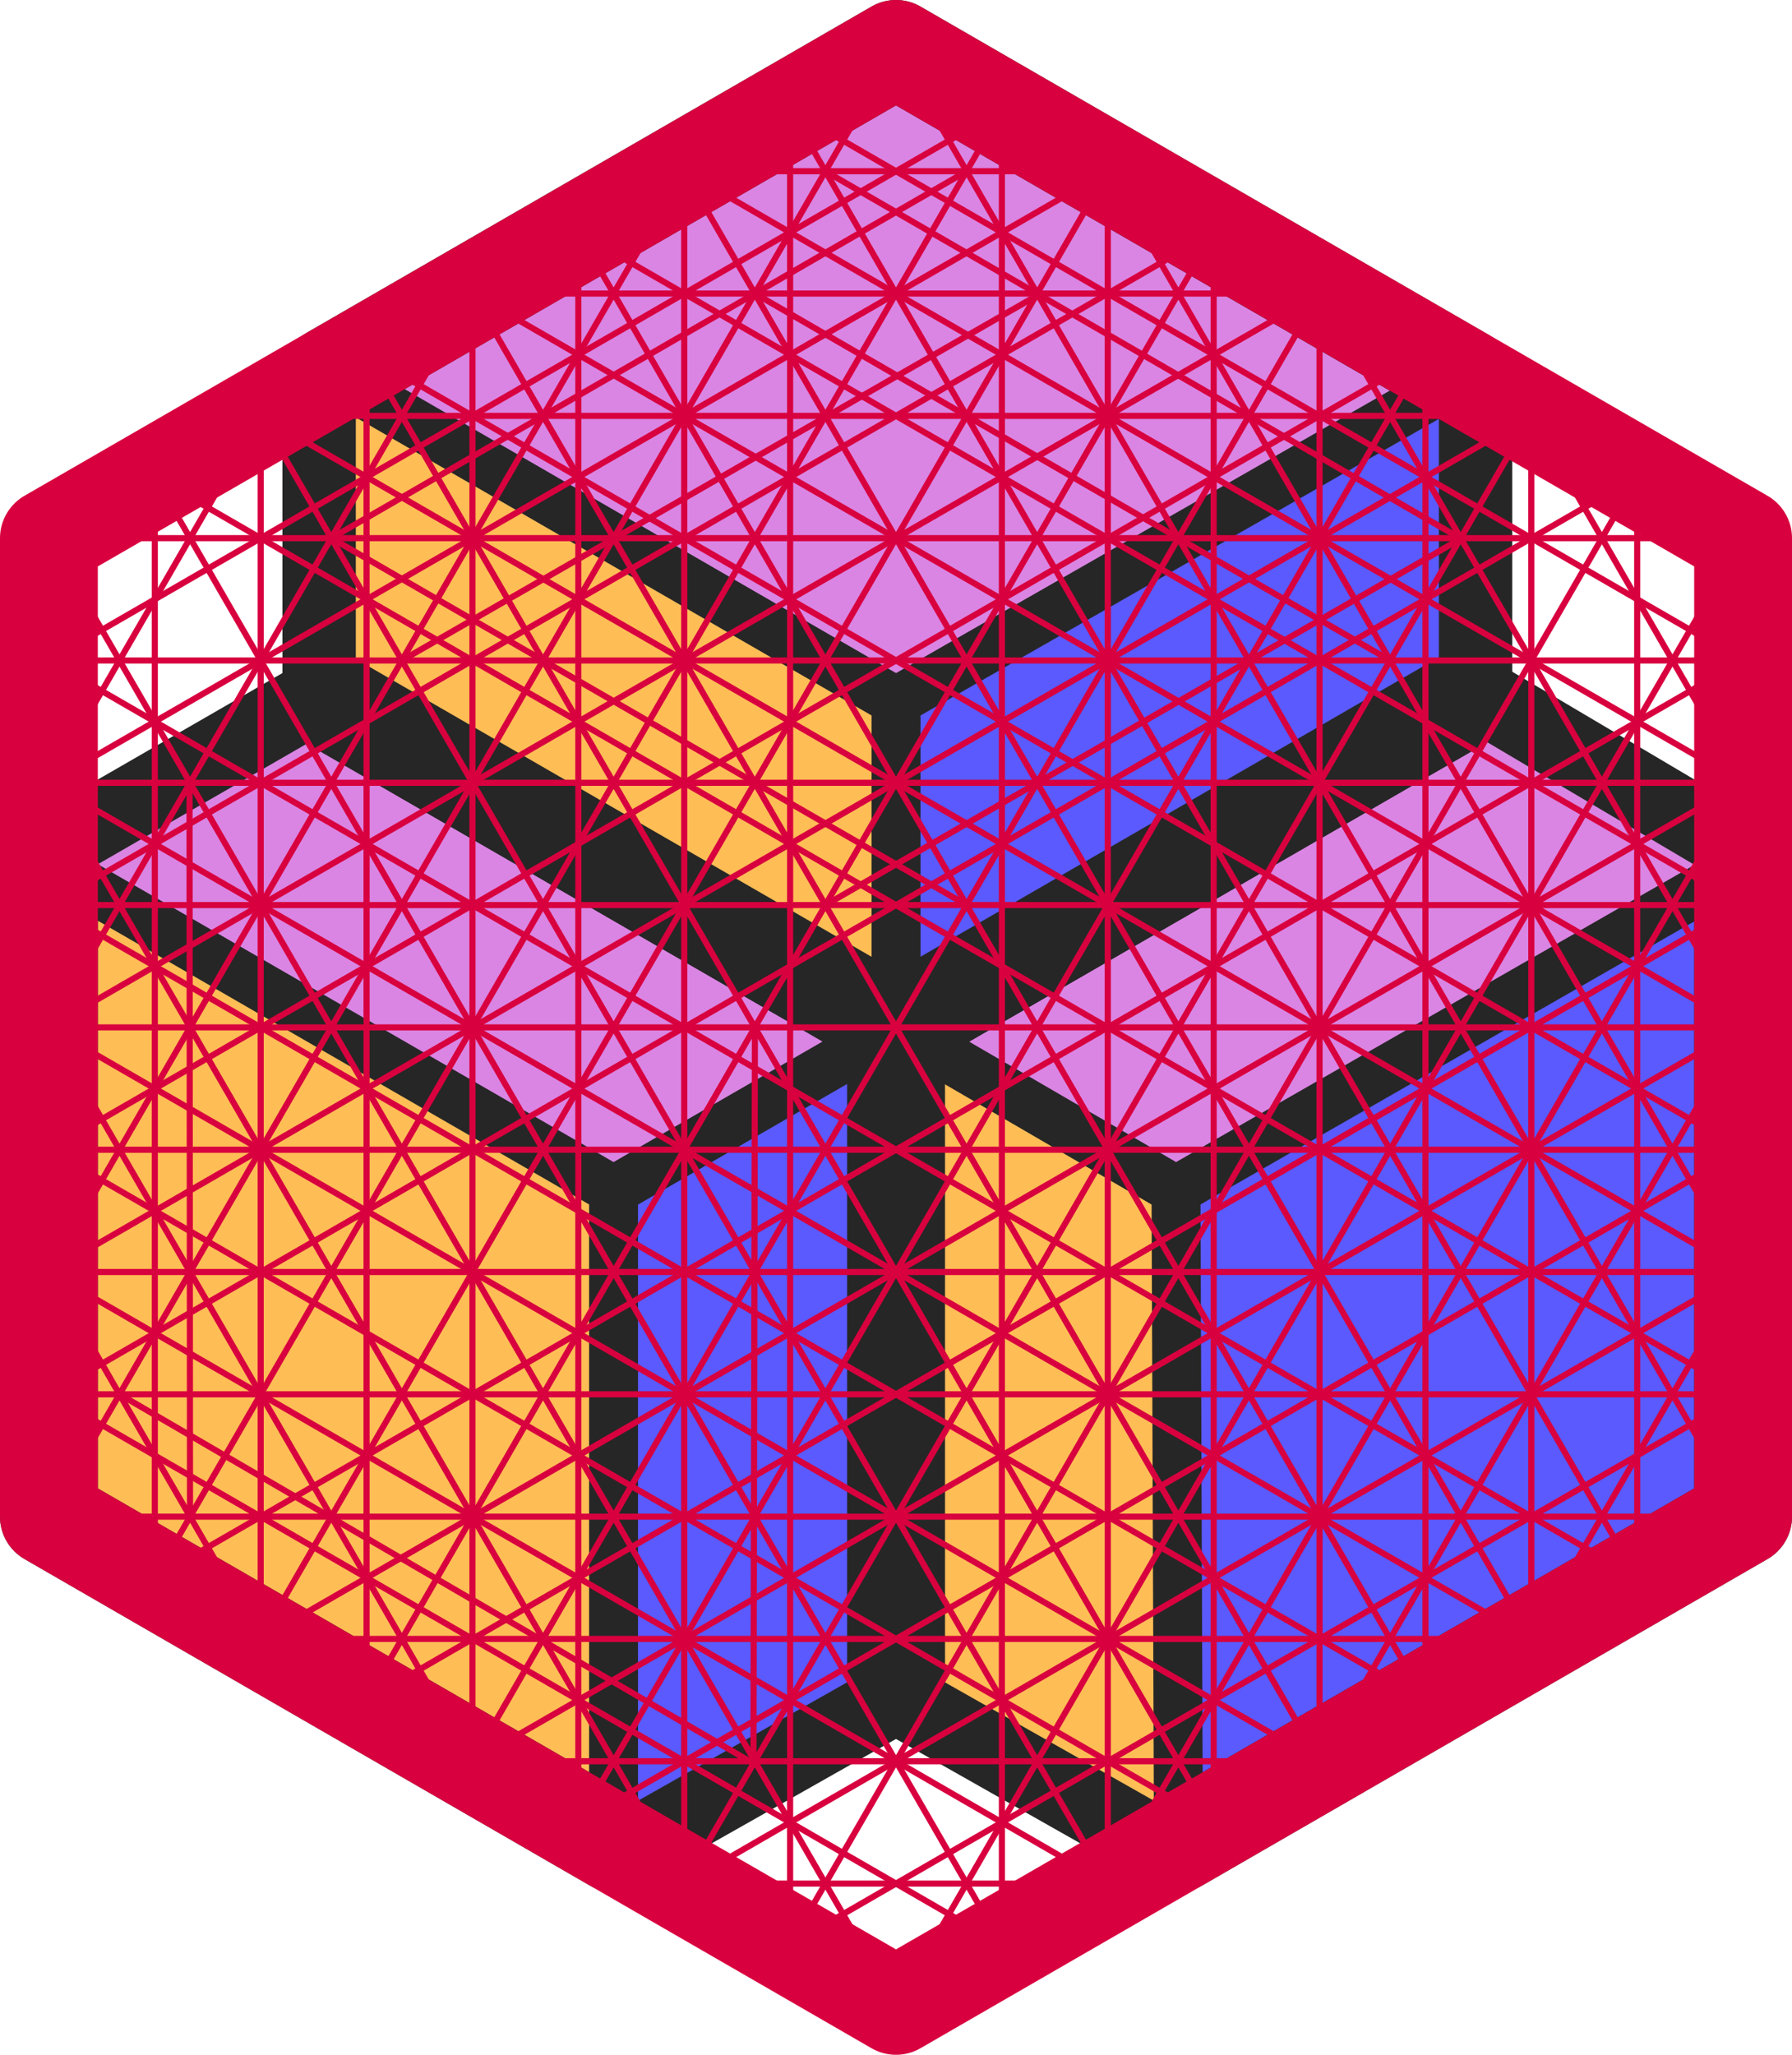 <svg xmlns="http://www.w3.org/2000/svg" viewBox="0 0 73.28 84">
	<defs>
		<style>
			.cls-1,.cls-5{fill:#5a5aff;}.cls-1,.cls-2,.cls-3,.cls-4,.cls-5,.cls-6,.cls-7{stroke:#262626;stroke-linecap:square;}.cls-1,.cls-2,.cls-3,.cls-4,.cls-5,.cls-6,.cls-7,.cls-8,.cls-9{stroke-linejoin:round;}.cls-1,.cls-4,.cls-6,.cls-7,.cls-8{stroke-width:4px;}.cls-2,.cls-4{fill:#ffbd56;}.cls-2,.cls-3,.cls-5{stroke-width:2px;}.cls-3,.cls-6{fill:#da85e3;}.cls-7,.cls-8,.cls-9{fill:none;}.cls-8,.cls-9{stroke:#d8003e;stroke-linecap:round;}.cls-9{stroke-width:0.25px;}
		</style>
	</defs>
	<g id="C">
		<polygon id="hC_s4" data-name="hC s4" class="cls-1" points="71.28 35.37 59.84 28.6 36.64 42 36.64 68.79 48.19 75.33 71.28 62 71.28 35.37" />
		<polygon id="hB_s2" data-name="hB s2" class="cls-2" points="48.19 75.33 36.64 68.79 36.64 42 48.09 48.66 48.19 75.33" />
		<polygon id="hA_s2" data-name="hA s2" class="cls-3" points="59.84 28.6 71.28 35.37 48.09 48.66 36.64 42 59.84 28.6" />
	</g>
	<g id="B">
		<polygon id="hB_s4" data-name="hB s4" class="cls-4" points="2 35.33 2 62 25.09 75.33 36.64 68.79 36.64 42 13.55 28.67 2 35.33" />
		<polygon id="hC_s2" data-name="hC s2" class="cls-5" points="36.64 42 36.64 68.79 25.09 75.33 25.09 48.66 36.64 42" />
		<polygon id="hA_s2-2" data-name="hA s2" class="cls-3" points="2 35.33 13.55 28.67 36.64 42 25.09 48.66 2 35.33" />
	</g>
	<g id="A">
		<polygon id="hA_s4" data-name="hA s4" class="cls-6" points="59.84 15.4 36.64 2 13.55 15.33 13.55 28.67 36.64 42 59.84 28.6 59.84 15.4" />
		<polygon id="hC_s2-2" data-name="hC s2" class="cls-5" points="59.84 15.4 36.64 28.67 36.64 42 59.84 28.6 59.84 15.4" />
		<polygon id="hB_s2-2" data-name="hB s2" class="cls-2" points="36.64 42 13.55 28.67 13.55 15.33 36.64 28.67 36.64 42" />
		<polyline id="s4" class="cls-7" points="13.55 28.67 36.64 42 59.84 28.6" />
		<line id="s4-2" data-name="s4" class="cls-7" x1="36.64" y1="68.79" x2="36.64" y2="42" />
	</g>
	<g id="delete">
		<polygon class="cls-8" points="36.64 2 2 22 2 62 36.64 82 71.28 62 71.28 22 36.64 2" />
		<line class="cls-9" x1="10.66" y1="17" x2="2" y2="32" />
		<line class="cls-9" x1="2" y1="52" x2="10.66" y2="67" />
		<line class="cls-9" x1="71.28" y1="52" x2="62.62" y2="67" />
		<line class="cls-9" x1="27.98" y1="77" x2="45.3" y2="77" />
		<line class="cls-9" x1="2" y1="22" x2="71.28" y2="22" />
		<line class="cls-9" x1="2" y1="62" x2="71.28" y2="62" />
		<line class="cls-9" x1="36.64" y1="2" x2="2" y2="62" />
		<line class="cls-9" x1="71.28" y1="22" x2="36.64" y2="82" />
		<line class="cls-9" x1="71.28" y1="62" x2="36.64" y2="2" />
		<line class="cls-9" x1="36.64" y1="82" x2="2" y2="22" />
		<line class="cls-9" x1="53.96" y1="12" x2="19.32" y2="72" />
		<line class="cls-9" x1="19.32" y1="12" x2="53.96" y2="72" />
		<line class="cls-9" x1="2" y1="42" x2="71.28" y2="42" />
		<line class="cls-9" x1="19.32" y1="12" x2="53.96" y2="12" />
		<line class="cls-9" x1="71.28" y1="42" x2="53.96" y2="12" />
		<line class="cls-9" x1="53.96" y1="72" x2="71.28" y2="42" />
		<line class="cls-9" x1="19.32" y1="72" x2="53.96" y2="72" />
		<line class="cls-9" x1="2" y1="42" x2="19.32" y2="72" />
		<line class="cls-9" x1="19.32" y1="12" x2="2" y2="42" />
		<line class="cls-9" x1="53.96" y1="12" x2="2" y2="42" />
		<line class="cls-9" x1="53.96" y1="72" x2="53.96" y2="12" />
		<line class="cls-9" x1="2" y1="42" x2="53.96" y2="72" />
		<line class="cls-9" x1="19.32" y1="12" x2="19.32" y2="72" />
		<line class="cls-9" x1="71.28" y1="42" x2="19.32" y2="72" />
		<line class="cls-9" x1="19.32" y1="12" x2="71.28" y2="42" />
		<line class="cls-9" x1="71.28" y1="32" x2="2" y2="32" />
		<line class="cls-9" x1="71.28" y1="52" x2="2" y2="52" />
		<line class="cls-9" x1="62.62" y1="17" x2="27.98" y2="77" />
		<line class="cls-9" x1="45.3" y1="7" x2="10.66" y2="67" />
		<line class="cls-9" x1="27.98" y1="7" x2="27.98" y2="77" />
		<line class="cls-9" x1="10.66" y1="17" x2="10.66" y2="67" />
		<line class="cls-9" x1="62.62" y1="17" x2="10.66" y2="17" />
		<line class="cls-9" x1="62.62" y1="67" x2="62.62" y2="17" />
		<line class="cls-9" x1="10.66" y1="67" x2="62.62" y2="67" />
		<line class="cls-9" x1="10.66" y1="17" x2="71.28" y2="52" />
		<line class="cls-9" x1="2" y1="32" x2="62.62" y2="67" />
		<line class="cls-9" x1="2" y1="52" x2="45.3" y2="77" />
		<line class="cls-9" x1="71.28" y1="52" x2="27.98" y2="77" />
		<line class="cls-9" x1="71.28" y1="32" x2="10.66" y2="67" />
		<line class="cls-9" x1="62.62" y1="17" x2="2" y2="52" />
		<line class="cls-9" x1="45.3" y1="7" x2="45.3" y2="77" />
		<line class="cls-9" x1="27.98" y1="7" x2="45.3" y2="7" />
		<line class="cls-9" x1="62.62" y1="67" x2="27.98" y2="7" />
		<line class="cls-9" x1="10.66" y1="17" x2="45.3" y2="77" />
		<line class="cls-9" x1="71.28" y1="32" x2="62.62" y2="17" />
		<line class="cls-9" x1="27.98" y1="7" x2="71.28" y2="32" />
		<line class="cls-9" x1="45.3" y1="7" x2="2" y2="32" />
		<line class="cls-9" x1="40.97" y1="4.5" x2="2" y2="27" />
		<line class="cls-9" x1="32.31" y1="4.5" x2="71.28" y2="27" />
		<line class="cls-9" x1="32.31" y1="79.5" x2="32.31" y2="4.5" />
		<line class="cls-9" x1="40.97" y1="4.5" x2="40.97" y2="79.5" />
		<line class="cls-9" x1="71.28" y1="27" x2="2" y2="27" />
		<line class="cls-9" x1="71.28" y1="37" x2="2" y2="37" />
		<line class="cls-9" x1="2" y1="47" x2="71.28" y2="47" />
		<line class="cls-9" x1="71.28" y1="57" x2="2" y2="57" />
		<line class="cls-9" x1="27.98" y1="77" x2="2" y2="32" />
		<line class="cls-9" x1="49.63" y1="74.5" x2="14.99" y2="14.5" />
		<line class="cls-9" x1="40.97" y1="4.5" x2="6.33" y2="64.5" />
		<line class="cls-9" x1="45.3" y1="7" x2="71.28" y2="52" />
		<line class="cls-9" x1="23.65" y1="74.5" x2="71.28" y2="47" />
		<line class="cls-9" x1="6.33" y1="64.5" x2="71.28" y2="27" />
		<line class="cls-9" x1="71.28" y1="37" x2="14.99" y2="69.5" />
		<line class="cls-9" x1="14.99" y1="14.5" x2="14.99" y2="69.5" />
		<line class="cls-9" x1="2" y1="57" x2="66.95" y2="19.5" />
		<line class="cls-9" x1="66.95" y1="64.5" x2="66.95" y2="19.5" />
		<line class="cls-9" x1="58.29" y1="69.5" x2="58.29" y2="14.5" />
		<line class="cls-9" x1="49.63" y1="74.5" x2="49.63" y2="9.5" />
		<line class="cls-9" x1="2" y1="52" x2="27.98" y2="7" />
		<line class="cls-9" x1="71.28" y1="57" x2="6.33" y2="19.5" />
		<line class="cls-9" x1="23.65" y1="74.5" x2="58.29" y2="14.5" />
		<line class="cls-9" x1="2" y1="47" x2="58.29" y2="14.5" />
		<line class="cls-9" x1="49.63" y1="9.5" x2="2" y2="37" />
		<polyline class="cls-9" points="66.95 19.5 49.63 49.5 32.31 79.5" />
		<line class="cls-9" x1="66.95" y1="64.5" x2="2" y2="27" />
		<line class="cls-9" x1="2" y1="37" x2="58.29" y2="69.5" />
		<line class="cls-9" x1="71.28" y1="47" x2="14.99" y2="14.5" />
		<line class="cls-9" x1="14.99" y1="69.5" x2="49.63" y2="9.5" />
		<line class="cls-9" x1="49.63" y1="74.5" x2="2" y2="47" />
		<line class="cls-9" x1="71.28" y1="57" x2="32.31" y2="79.5" />
		<line class="cls-9" x1="6.33" y1="19.5" x2="6.33" y2="64.5" />
		<line class="cls-9" x1="40.97" y1="79.5" x2="6.33" y2="19.5" />
		<line class="cls-9" x1="71.28" y1="37" x2="23.65" y2="9.5" />
		<line class="cls-9" x1="58.29" y1="69.5" x2="23.65" y2="9.5" />
		<line class="cls-9" x1="23.65" y1="74.5" x2="23.65" y2="9.5" />
		<line class="cls-9" x1="66.95" y1="64.5" x2="32.31" y2="4.5" />
		<line class="cls-9" x1="40.97" y1="79.5" x2="2" y2="57" />
		<line class="cls-9" x1="71.28" y1="32" x2="45.3" y2="77" />
		<line class="cls-9" x1="59.74" y1="22.02" x2="33.75" y2="7" />
		<line class="cls-9" x1="13.55" y1="22" x2="39.53" y2="7" />
		<line class="cls-9" x1="59.74" y1="22.02" x2="33.75" y2="37" />
		<line class="cls-9" x1="39.53" y1="37" x2="13.55" y2="22" />
		<line class="cls-9" x1="42.48" y1="12.04" x2="16.43" y2="27" />
		<line class="cls-9" x1="56.85" y1="27" x2="30.87" y2="12" />
		<line class="cls-9" x1="30.81" y1="72.09" x2="30.87" y2="42" />
		<line class="cls-9" x1="7.75" y1="32.03" x2="7.77" y2="62" />
		<line class="cls-9" x1="30.81" y1="72.09" x2="4.89" y2="57" />
	</g>
</svg>
